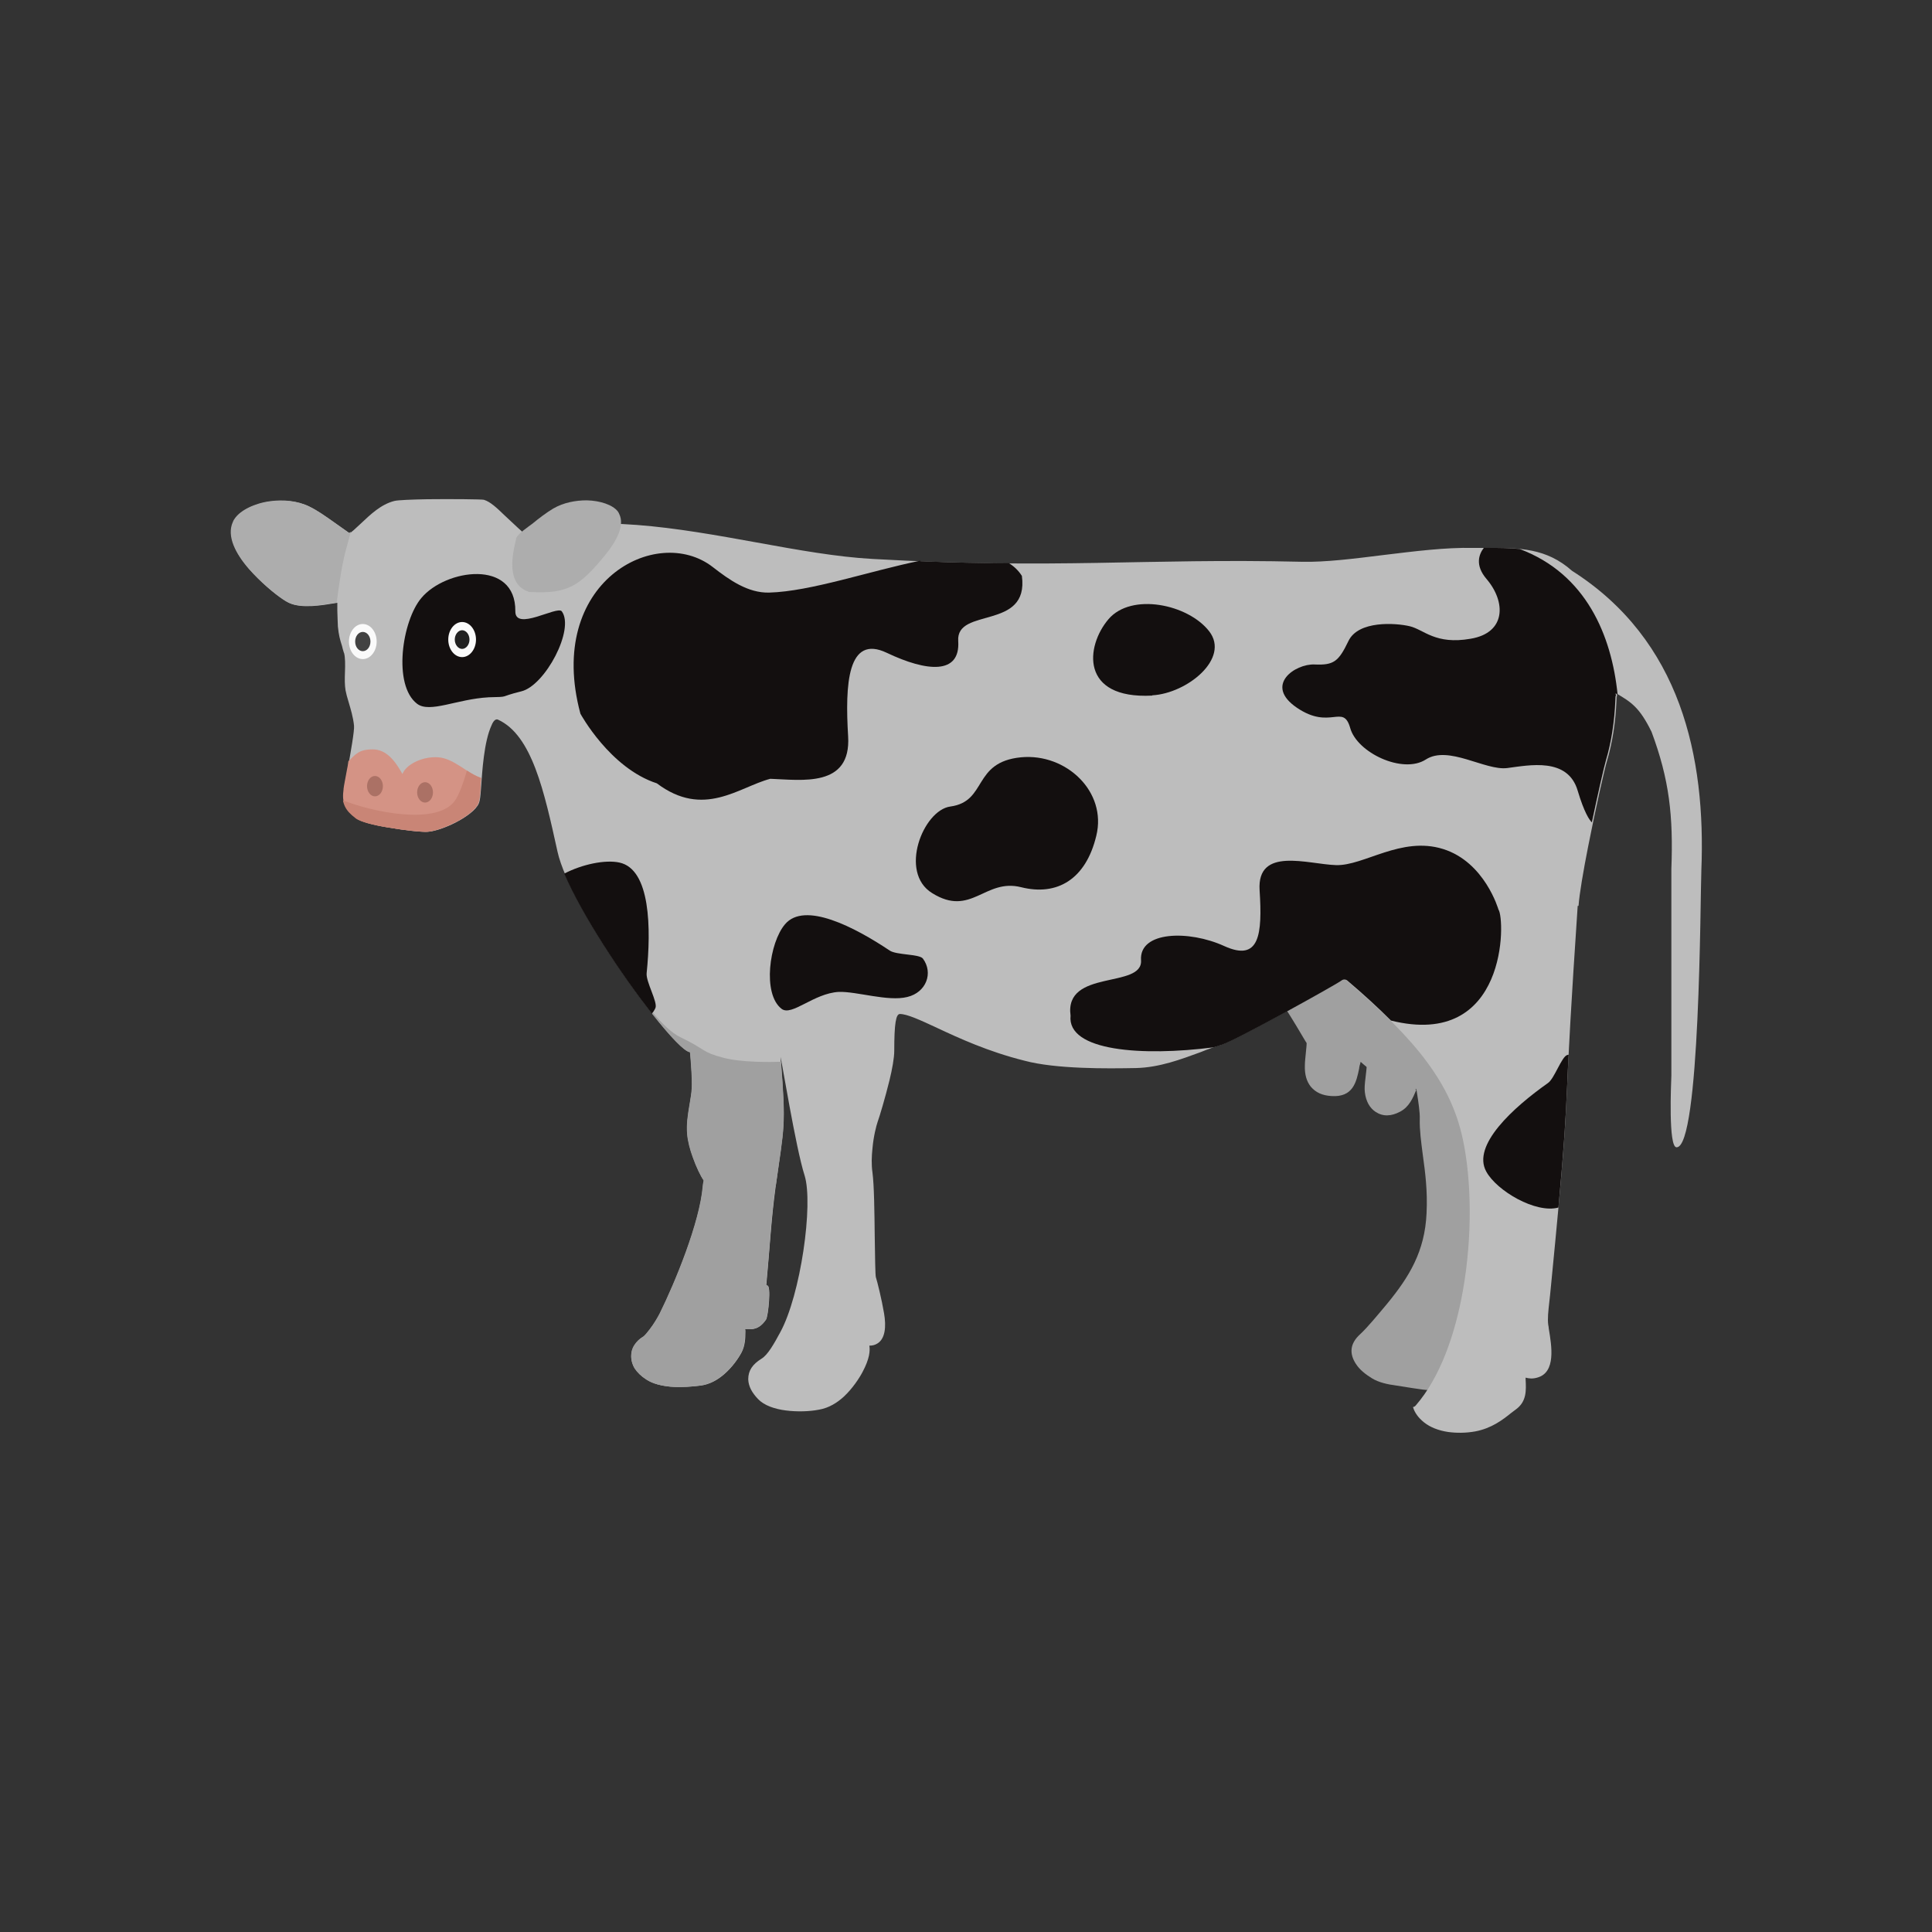 <?xml version="1.0" encoding="UTF-8"?>
<!DOCTYPE svg PUBLIC "-//W3C//DTD SVG 1.1//EN" "http://www.w3.org/Graphics/SVG/1.1/DTD/svg11.dtd">
<!-- Creator: CorelDRAW -->
<svg xmlns="http://www.w3.org/2000/svg" xml:space="preserve" width="6.827in" height="6.827in" style="shape-rendering:geometricPrecision; text-rendering:geometricPrecision; image-rendering:optimizeQuality; fill-rule:evenodd; clip-rule:evenodd"
viewBox="0 0 6.827 6.827"
 xmlns:xlink="http://www.w3.org/1999/xlink">
 <rect x="0" y="0" width="6.827" height="6.827" fill="#333333" stroke="none"/>
 <defs>
  <style type="text/css">
   <![CDATA[
    .fil11 {fill:none}
    .fil2 {fill:#130F0F}
    .fil7 {fill:#212121}
    .fil5 {fill:#424242}
    .fil0 {fill:#A0A0A0}
    .fil8 {fill:#AB7165}
    .fil10 {fill:#ADADAD}
    .fil1 {fill:#BDBDBD}
    .fil9 {fill:#C98576}
    .fil3 {fill:#D49385}
    .fil4 {fill:#FAFAFA}
    .fil6 {fill:#130F0F;fill-rule:nonzero}
   ]]>
  </style>
 </defs>
 <g id="Layer_x0020_1">
  <path class="fil0" d="M5.048 4.912c-0.02,0 -0.092,-0.013 -0.114,-0.016 -0.031,-0.004 -0.062,-0.011 -0.085,-0.025 -0.023,-0.014 -0.045,-0.031 -0.058,-0.052l-5.90551e-005 -9.44882e-005 -0 9.44882e-005c-0.022,-0.034 -0.023,-0.07 0.016,-0.105 0.024,-0.022 0.062,-0.068 0.093,-0.105 0.08,-0.097 0.135,-0.187 0.141,-0.322 0.004,-0.079 -0.005,-0.146 -0.013,-0.204 -0.006,-0.047 -0.012,-0.089 -0.011,-0.129 0.001,-0.022 -0.005,-0.061 -0.01,-0.093l-0.002 -0.013 -0.001 0 -0.002 0.001c-0.002,0.002 0.004,-0.001 0.002,0.004l-7.48031e-005 0 7.48031e-005 2.75591e-005c-0.011,0.026 -0.024,0.058 -0.056,0.075 -0.032,0.017 -0.061,0.018 -0.087,0.001 -0.021,-0.014 -0.034,-0.037 -0.038,-0.069 -0.002,-0.015 -0,-0.032 0.002,-0.049 0.002,-0.019 0.005,-0.041 0.004,-0.041 -0.008,-0.006 -0.015,-0.013 -0.021,-0.018 -0.001,0.005 -0.002,0.01 -0.004,0.015l-0 0.002 -0.001 0.004 -0 0.002c-0.01,0.049 -0.022,0.103 -0.098,0.098 -0.032,-0.002 -0.055,-0.012 -0.073,-0.033 -0.015,-0.019 -0.022,-0.043 -0.021,-0.075 0,-0.014 0.002,-0.027 0.003,-0.04 0.002,-0.02 0.004,-0.039 0.003,-0.04l-0 -0 -7.87402e-005 3.93701e-005 -0.004 -0.006c-0.014,-0.024 -0.049,-0.083 -0.072,-0.118 0.042,-0.021 0.18,-0.091 0.225,-0.118 0.124,0.103 0.215,0.19 0.28,0.274 0.066,0.085 0.105,0.167 0.126,0.26 0.032,0.139 0.048,0.339 0.015,0.523 -0.028,0.155 -0.049,0.309 -0.134,0.403 -0.002,0.003 -0.004,0.006 -0.004,0.009z"/>
  <path class="fil1" d="M5.575 3.201c-0.024,0.356 -0.032,0.515 -0.037,0.63 -0.008,0.174 -0.012,0.249 -0.058,0.719 -0.002,0.024 -0.004,0.037 -0.005,0.048 -0.004,0.036 -0.007,0.062 -0.004,0.084 0.001,0.004 0.001,0.005 0.002,0.014 0.01,0.06 0.026,0.154 -0.041,0.172 -0.017,0.005 -0.03,0.003 -0.041,9.44882e-005l0 0.006c0.002,0.039 0.004,0.078 -0.034,0.106 -0.003,0.002 -0.009,0.007 -0.016,0.012 -0.031,0.025 -0.07,0.055 -0.128,0.066 -0.033,0.006 -0.066,0.006 -0.096,0.002 -0.034,-0.005 -0.064,-0.017 -0.085,-0.034 -0.02,-0.016 -0.033,-0.034 -0.039,-0.054 0.004,-0.001 0.007,-0.002 0.01,-0.006 0.085,-0.098 0.139,-0.249 0.167,-0.409 0.033,-0.188 0.03,-0.389 -0.001,-0.532 -0.021,-0.098 -0.061,-0.184 -0.127,-0.273 -0.065,-0.088 -0.157,-0.179 -0.283,-0.287l-3.93701e-006 3.93701e-006c-0.006,-0.005 -0.015,-0.005 -0.021,-0 -0.016,0.013 -0.378,0.214 -0.423,0.227 -0.02,0.006 -0.046,0.015 -0.073,0.026 -0.068,0.025 -0.145,0.054 -0.227,0.056 -0.053,0.001 -0.123,0.002 -0.193,-0.001 -0.073,-0.003 -0.146,-0.01 -0.202,-0.025 -0.128,-0.032 -0.23,-0.079 -0.309,-0.116 -0.06,-0.028 -0.106,-0.049 -0.131,-0.049 -0.014,0 -0.02,0.033 -0.02,0.13 0,0.025 -0.007,0.064 -0.017,0.105 -0.015,0.061 -0.035,0.128 -0.042,0.147 -0.004,0.012 -0.014,0.048 -0.018,0.093 -0.003,0.028 -0.004,0.058 0,0.085 0.006,0.045 0.007,0.14 0.008,0.225 0.001,0.073 0.002,0.139 0.004,0.145 0.005,0.015 0.021,0.08 0.029,0.128 0.008,0.047 0.004,0.089 -0.023,0.106 -0.009,0.006 -0.019,0.008 -0.029,0.008 0.003,0.018 0.001,0.046 -0.024,0.093 -0.011,0.021 -0.035,0.058 -0.066,0.087 -0.024,0.022 -0.053,0.04 -0.087,0.046 -0.035,0.007 -0.079,0.008 -0.118,0.003 -0.04,-0.005 -0.077,-0.018 -0.098,-0.04 -0.022,-0.023 -0.034,-0.045 -0.035,-0.07 -0,-0.031 0.015,-0.053 0.047,-0.073 0.022,-0.013 0.045,-0.054 0.066,-0.093 0.072,-0.131 0.118,-0.454 0.086,-0.555 -0.031,-0.096 -0.082,-0.414 -0.085,-0.418 0.02,0.25 0.013,0.238 -0.017,0.457 -0.016,0.117 -0.021,0.22 -0.032,0.336 -0,0.003 -0,0.005 -0.001,0.011 -0,0.005 0.001,-0.001 0.003,0.004 0.015,-0.004 0.004,0.108 -0.004,0.12 -0.024,0.035 -0.048,0.036 -0.074,0.033 0.001,0.003 0.001,0.006 0.001,0.009 -0,0.024 -0.001,0.049 -0.013,0.073 -0.011,0.021 -0.033,0.053 -0.062,0.078 -0.023,0.02 -0.051,0.036 -0.083,0.04 -0.03,0.004 -0.07,0.007 -0.106,0.004 -0.032,-0.003 -0.062,-0.01 -0.085,-0.025 -0.019,-0.012 -0.033,-0.026 -0.042,-0.04 -0.008,-0.012 -0.012,-0.026 -0.012,-0.04 -0.001,-0.015 0.003,-0.03 0.012,-0.043 0.007,-0.011 0.017,-0.021 0.029,-0.028l0.002 -0.001c0.005,-0.004 0.013,-0.013 0.022,-0.025 0.015,-0.02 0.029,-0.042 0.036,-0.057 0.054,-0.109 0.141,-0.32 0.152,-0.449 0.001,-0.014 0.004,-0.02 0.003,-0.021 -0.011,-0.015 -0.026,-0.047 -0.038,-0.081 -0.01,-0.027 -0.018,-0.058 -0.02,-0.082 -0.003,-0.036 0.002,-0.067 0.008,-0.103 0.002,-0.013 0.004,-0.027 0.007,-0.046 0.004,-0.031 -0.001,-0.096 -0.005,-0.141 -0.057,-0.003 -0.425,-0.507 -0.469,-0.709 -0.047,-0.213 -0.09,-0.411 -0.21,-0.466 -0.009,-0.004 -0.017,0.005 -0.023,0.02 -0.027,0.058 -0.033,0.164 -0.037,0.22 -0.002,0.026 -0.003,0.044 -0.008,0.056 -0.009,0.022 -0.044,0.048 -0.081,0.067 -0.033,0.017 -0.072,0.031 -0.097,0.033 -0.021,0.002 -0.084,-0.005 -0.14,-0.015 -0.05,-0.008 -0.098,-0.02 -0.114,-0.033 -0.018,-0.015 -0.03,-0.026 -0.038,-0.043 -0.009,-0.019 -0.009,-0.035 -0.006,-0.059l0 -0.002c0.002,-0.015 0.007,-0.039 0.012,-0.067 0.011,-0.06 0.025,-0.139 0.023,-0.156 -0.003,-0.03 -0.012,-0.059 -0.019,-0.083 -0.005,-0.016 -0.009,-0.031 -0.011,-0.042 -0.003,-0.018 -0.003,-0.04 -0.002,-0.064 0.001,-0.025 0.001,-0.052 -0.003,-0.067l-0.001 -0.002c-0.004,-0.013 -0.005,-0.017 -0.006,-0.022 -0.008,-0.025 -0.012,-0.04 -0.015,-0.07 -0.001,-0.014 -0.001,-0.035 -0.002,-0.056 -9.44882e-005,-0.01 -0,-0.02 -0,-0.028l-0.006 0.001c-0.048,0.008 -0.119,0.02 -0.163,-0 -0.001,-0.001 -0.003,-0.001 -0.004,-0.002 -0.005,-0.003 -0.011,-0.006 -0.017,-0.01 -0.031,-0.02 -0.081,-0.062 -0.12,-0.107 -0.048,-0.055 -0.08,-0.117 -0.057,-0.167 0.002,-0.003 0.004,-0.007 0.006,-0.011 0.02,-0.03 0.071,-0.055 0.126,-0.062 0.044,-0.006 0.095,-0.002 0.136,0.018 0.029,0.014 0.057,0.034 0.084,0.053 0.03,0.021 0.058,0.041 0.058,0.041 0.006,-0.002 0.022,-0.017 0.04,-0.034 0.034,-0.032 0.071,-0.068 0.119,-0.08 0.012,-0.003 0.061,-0.005 0.116,-0.006 0.085,-0.001 0.194,7.87402e-005 0.2,0.002 0.023,0.007 0.046,0.029 0.073,0.055 0.03,0.028 0.068,0.064 0.07,0.064 0.246,-0.072 0.54,-0.019 0.822,0.032 0.143,0.026 0.282,0.051 0.408,0.058 0.652,0.037 0.957,-0.003 1.517,0.01 0.083,0.002 0.186,-0.011 0.29,-0.024 0.108,-0.013 0.217,-0.027 0.316,-0.025 0.017,0 0.034,0 0.05,0 0.113,0 0.208,0 0.299,0.081 0.192,0.122 0.311,0.287 0.379,0.471 0.068,0.184 0.086,0.387 0.078,0.587 -0.004,0.095 -0.004,0.983 -0.088,0.979 -0.029,-0.001 -0.019,-0.224 -0.018,-0.253l0 -0.73c0.007,-0.188 -0.007,-0.316 -0.07,-0.485 -0.042,-0.086 -0.072,-0.105 -0.123,-0.135 0.006,0.045 0,-0.02 -0.001,0.025 -0.003,0.077 -0.015,0.151 -0.033,0.211 -0.009,0.03 -0.041,0.171 -0.067,0.304 -0.017,0.086 -0.031,0.168 -0.034,0.21z"/>
  <path class="fil2" d="M2.304 3.582c-0.108,-0.137 -0.248,-0.349 -0.31,-0.495 0.063,-0.033 0.145,-0.05 0.195,-0.039 0.11,0.024 0.112,0.234 0.096,0.391 -0.003,0.03 0.04,0.103 0.031,0.123 -0.003,0.007 -0.008,0.014 -0.012,0.02z"/>
  <path class="fil3" d="M1.7 2.749c-0.001,0.012 -0.002,0.024 -0.002,0.034 -0.002,0.026 -0.003,0.044 -0.008,0.056 -0.009,0.022 -0.044,0.048 -0.081,0.067 -0.033,0.017 -0.072,0.031 -0.097,0.033 -0.021,0.002 -0.084,-0.005 -0.14,-0.015 -0.05,-0.008 -0.098,-0.02 -0.114,-0.033 -0.018,-0.015 -0.03,-0.026 -0.038,-0.043 -0.009,-0.019 -0.009,-0.035 -0.006,-0.059l0 -0.002c0.002,-0.015 0.007,-0.039 0.012,-0.067 0.002,-0.01 0.004,-0.02 0.005,-0.03 0.026,-0.025 0.037,-0.042 0.086,-0.042 0.049,0 0.08,0.042 0.105,0.087 0.014,-0.035 0.072,-0.063 0.127,-0.059 0.055,0.004 0.102,0.057 0.151,0.073z"/>
  <path class="fil2" d="M5.543 3.727c-0.002,0.04 -0.004,0.073 -0.005,0.104 -0.006,0.131 -0.01,0.206 -0.031,0.436 -0.08,0.022 -0.218,-0.059 -0.255,-0.127 -0.052,-0.093 0.096,-0.227 0.218,-0.313 0.023,-0.016 0.048,-0.093 0.068,-0.099 0.002,-0 0.003,-0.001 0.005,-0.001z"/>
  <path class="fil2" d="M5.245 1.936l0.008 1.1811e-005c0.041,4.33071e-005 0.08,9.44882e-005 0.117,0.004 0.235,0.088 0.325,0.306 0.346,0.514l-0.007 -0.004c0.006,0.045 0,-0.02 -0.001,0.025 -0.003,0.077 -0.015,0.151 -0.033,0.211 -0.007,0.024 -0.028,0.116 -0.05,0.22 -0.009,-0.009 -0.027,-0.035 -0.05,-0.112 -0.035,-0.119 -0.171,-0.09 -0.249,-0.08 -0.078,0.01 -0.208,-0.082 -0.288,-0.03 -0.081,0.052 -0.243,-0.024 -0.267,-0.112 -0.025,-0.087 -0.07,0.009 -0.188,-0.071 -0.118,-0.08 -0.006,-0.156 0.062,-0.153 0.068,0.003 0.085,-0.01 0.12,-0.083 0.035,-0.073 0.167,-0.064 0.217,-0.052 0.05,0.012 0.09,0.066 0.215,0.044 0.125,-0.021 0.125,-0.13 0.056,-0.211 -0.042,-0.049 -0.027,-0.088 -0.009,-0.111z"/>
  <path class="fil2" d="M3.252 1.983c0.113,0.005 0.216,0.007 0.313,0.007 0.018,0.011 0.034,0.026 0.046,0.045 0.026,0.194 -0.233,0.109 -0.225,0.23 0.008,0.12 -0.111,0.109 -0.252,0.042 -0.14,-0.067 -0.148,0.113 -0.137,0.295 0.011,0.182 -0.164,0.154 -0.275,0.15 -0.111,0.029 -0.235,0.141 -0.401,0.016 -0.166,-0.054 -0.27,-0.246 -0.27,-0.246 -0.125,-0.465 0.269,-0.673 0.468,-0.518 0.058,0.045 0.124,0.092 0.199,0.09 0.147,-0.004 0.354,-0.076 0.535,-0.113z"/>
  <path class="fil2" d="M4.915 3.606c-0.044,-0.044 -0.095,-0.091 -0.154,-0.141l-3.93701e-006 3.93701e-006c-0.006,-0.005 -0.015,-0.005 -0.021,-0 -0.016,0.013 -0.378,0.214 -0.423,0.227 -0.009,0.003 -0.018,0.006 -0.029,0.009 -0.251,0.032 -0.518,0.014 -0.505,-0.112 -0.023,-0.166 0.256,-0.094 0.249,-0.196 -0.007,-0.103 0.169,-0.107 0.294,-0.05 0.125,0.057 0.135,-0.041 0.125,-0.197 -0.01,-0.156 0.171,-0.092 0.27,-0.089 0.099,0.003 0.23,-0.103 0.378,-0.057 0.148,0.046 0.196,0.214 0.196,0.214 0.024,0.032 0.034,0.496 -0.381,0.392z"/>
  <path class="fil4" d="M1.282 2.205c0.027,0 0.049,0.028 0.049,0.062 0,0.034 -0.022,0.062 -0.049,0.062 -0.027,0 -0.049,-0.028 -0.049,-0.062 0,-0.034 0.022,-0.062 0.049,-0.062z"/>
  <path class="fil5" d="M1.282 2.233c0.015,0 0.027,0.015 0.027,0.034 0,0.019 -0.012,0.034 -0.027,0.034 -0.015,0 -0.027,-0.015 -0.027,-0.034 0,-0.019 0.012,-0.034 0.027,-0.034z"/>
  <path class="fil6" d="M3.294 3.156c-0.119,-0.073 -0.032,-0.293 0.064,-0.306 0.132,-0.018 0.077,-0.157 0.25,-0.174 0.16,-0.015 0.304,0.122 0.266,0.277 -0.037,0.155 -0.139,0.214 -0.266,0.182 -0.128,-0.032 -0.176,0.107 -0.314,0.021z"/>
  <path class="fil6" d="M4.072 2.457c0.123,-0.007 0.275,-0.13 0.201,-0.226 -0.074,-0.096 -0.275,-0.138 -0.356,-0.043 -0.081,0.095 -0.101,0.283 0.154,0.27z"/>
  <path class="fil6" d="M2.964 3.505c0.064,-0.002 0.174,0.035 0.242,0.018 0.067,-0.016 0.093,-0.085 0.055,-0.136 -0.013,-0.016 -0.093,-0.012 -0.117,-0.028 -0.124,-0.083 -0.301,-0.175 -0.37,-0.093 -0.055,0.064 -0.081,0.246 -0.012,0.299 0.036,0.027 0.113,-0.055 0.202,-0.06z"/>
  <path class="fil6" d="M1.726 2.464c0.08,-0.002 0.031,-0 0.116,-0.021 0.084,-0.02 0.19,-0.22 0.143,-0.283 -0.017,-0.02 -0.165,0.072 -0.164,-0 0.002,-0.186 -0.247,-0.149 -0.332,-0.047 -0.068,0.08 -0.102,0.308 -0.015,0.374 0.045,0.034 0.141,-0.017 0.253,-0.023z"/>
  <path class="fil4" d="M1.633 2.198c0.027,0 0.049,0.028 0.049,0.062 0,0.034 -0.022,0.062 -0.049,0.062 -0.027,0 -0.049,-0.028 -0.049,-0.062 0,-0.034 0.022,-0.062 0.049,-0.062z"/>
  <path class="fil7" d="M1.633 2.227c0.014,0 0.026,0.015 0.026,0.033 0,0.018 -0.012,0.033 -0.026,0.033 -0.014,0 -0.026,-0.015 -0.026,-0.033 0,-0.018 0.012,-0.033 0.026,-0.033z"/>
  <ellipse class="fil8" cx="1.325" cy="2.778" rx="0.028" ry="0.036"/>
  <ellipse class="fil8" cx="1.502" cy="2.8" rx="0.028" ry="0.036"/>
  <path class="fil9" d="M1.609 2.906c0.037,-0.019 0.072,-0.045 0.081,-0.067 0.005,-0.012 0.006,-0.03 0.008,-0.056 0.001,-0.01 0.001,-0.021 0.002,-0.034 -0.017,-0.006 -0.033,-0.015 -0.05,-0.026 -0.009,0.031 -0.028,0.091 -0.047,0.112 -0.069,0.081 -0.291,0.033 -0.391,-0.007 0.001,0.007 0.003,0.013 0.006,0.02 0.008,0.017 0.019,0.028 0.038,0.043 0.016,0.013 0.064,0.025 0.114,0.033 0.056,0.009 0.12,0.016 0.14,0.015 0.025,-0.002 0.064,-0.016 0.097,-0.033z"/>
  <path class="fil10" d="M1.19 2.129c0.005,-0.043 0.017,-0.129 0.032,-0.185 0.008,-0.028 0.013,-0.049 0.018,-0.065 -0.003,0.002 -0.005,0.004 -0.007,0.004 -9.05512e-005,2.75591e-005 -0.028,-0.02 -0.058,-0.041 -0.027,-0.019 -0.055,-0.039 -0.084,-0.053 -0.041,-0.02 -0.091,-0.024 -0.136,-0.018 -0.055,0.007 -0.106,0.032 -0.126,0.062 -0.003,0.004 -0.005,0.008 -0.006,0.011 -0.023,0.05 0.009,0.112 0.057,0.167 0.039,0.044 0.089,0.086 0.12,0.107 0.006,0.004 0.012,0.008 0.017,0.01 0.001,0.001 0.003,0.002 0.004,0.002 0.044,0.02 0.115,0.008 0.163,0l0.006 -0.001z"/>
  <path class="fil10" d="M1.868 2.091c-0.097,-0.032 -0.042,-0.181 -0.044,-0.19 0.01,-0.018 0.041,-0.038 0.058,-0.051 0.023,-0.019 0.048,-0.038 0.073,-0.053 0.036,-0.021 0.079,-0.029 0.118,-0.029 0.048,0.001 0.092,0.016 0.11,0.039 0.002,0.003 0.004,0.006 0.005,0.009 0.02,0.04 -0.008,0.095 -0.05,0.146 -0.089,0.108 -0.13,0.137 -0.264,0.13l-0.005 -0z"/>
  <path class="fil0" d="M2.741 4.193c0.03,-0.214 0.037,-0.207 0.019,-0.441 -0.035,0.001 -0.138,0.003 -0.203,-0.014 -0.08,-0.021 -0.059,-0.028 -0.153,-0.073 -0.031,-0.015 -0.066,-0.049 -0.097,-0.087 -0.001,0.001 -0.002,0.003 -0.003,0.004 0.063,0.08 0.115,0.135 0.134,0.136 0.004,0.045 0.009,0.11 0.005,0.141 -0.002,0.019 -0.005,0.033 -0.007,0.046 -0.006,0.036 -0.011,0.067 -0.008,0.103 0.002,0.025 0.01,0.055 0.02,0.082 0.012,0.034 0.028,0.066 0.038,0.081 0.001,0.001 -0.002,0.007 -0.003,0.021 -0.011,0.129 -0.098,0.34 -0.152,0.449 -0.008,0.015 -0.021,0.038 -0.036,0.057 -0.009,0.012 -0.017,0.021 -0.022,0.025l-0.002 0.001c-0.012,0.008 -0.022,0.017 -0.029,0.028 -0.009,0.013 -0.012,0.028 -0.012,0.043 0.001,0.014 0.005,0.027 0.012,0.04 0.009,0.014 0.023,0.028 0.042,0.04 0.023,0.015 0.054,0.022 0.085,0.025 0.036,0.003 0.076,1.1811e-005 0.106,-0.004 0.031,-0.004 0.059,-0.02 0.083,-0.04 0.028,-0.024 0.051,-0.056 0.062,-0.078 0.012,-0.024 0.012,-0.048 0.013,-0.073 5.11811e-005,-0.004 -0,-0.007 -0.001,-0.009 0.025,0.003 0.05,0.002 0.074,-0.033 0.008,-0.012 0.02,-0.124 0.004,-0.12 -0.001,-0.005 -0.003,0.001 -0.003,-0.004 0,-0.006 0.001,-0.008 0.001,-0.011 0.012,-0.115 0.016,-0.218 0.032,-0.336z"/>
  <rect class="fil11" width="6.827" height="6.827"/>
 </g>
</svg>
